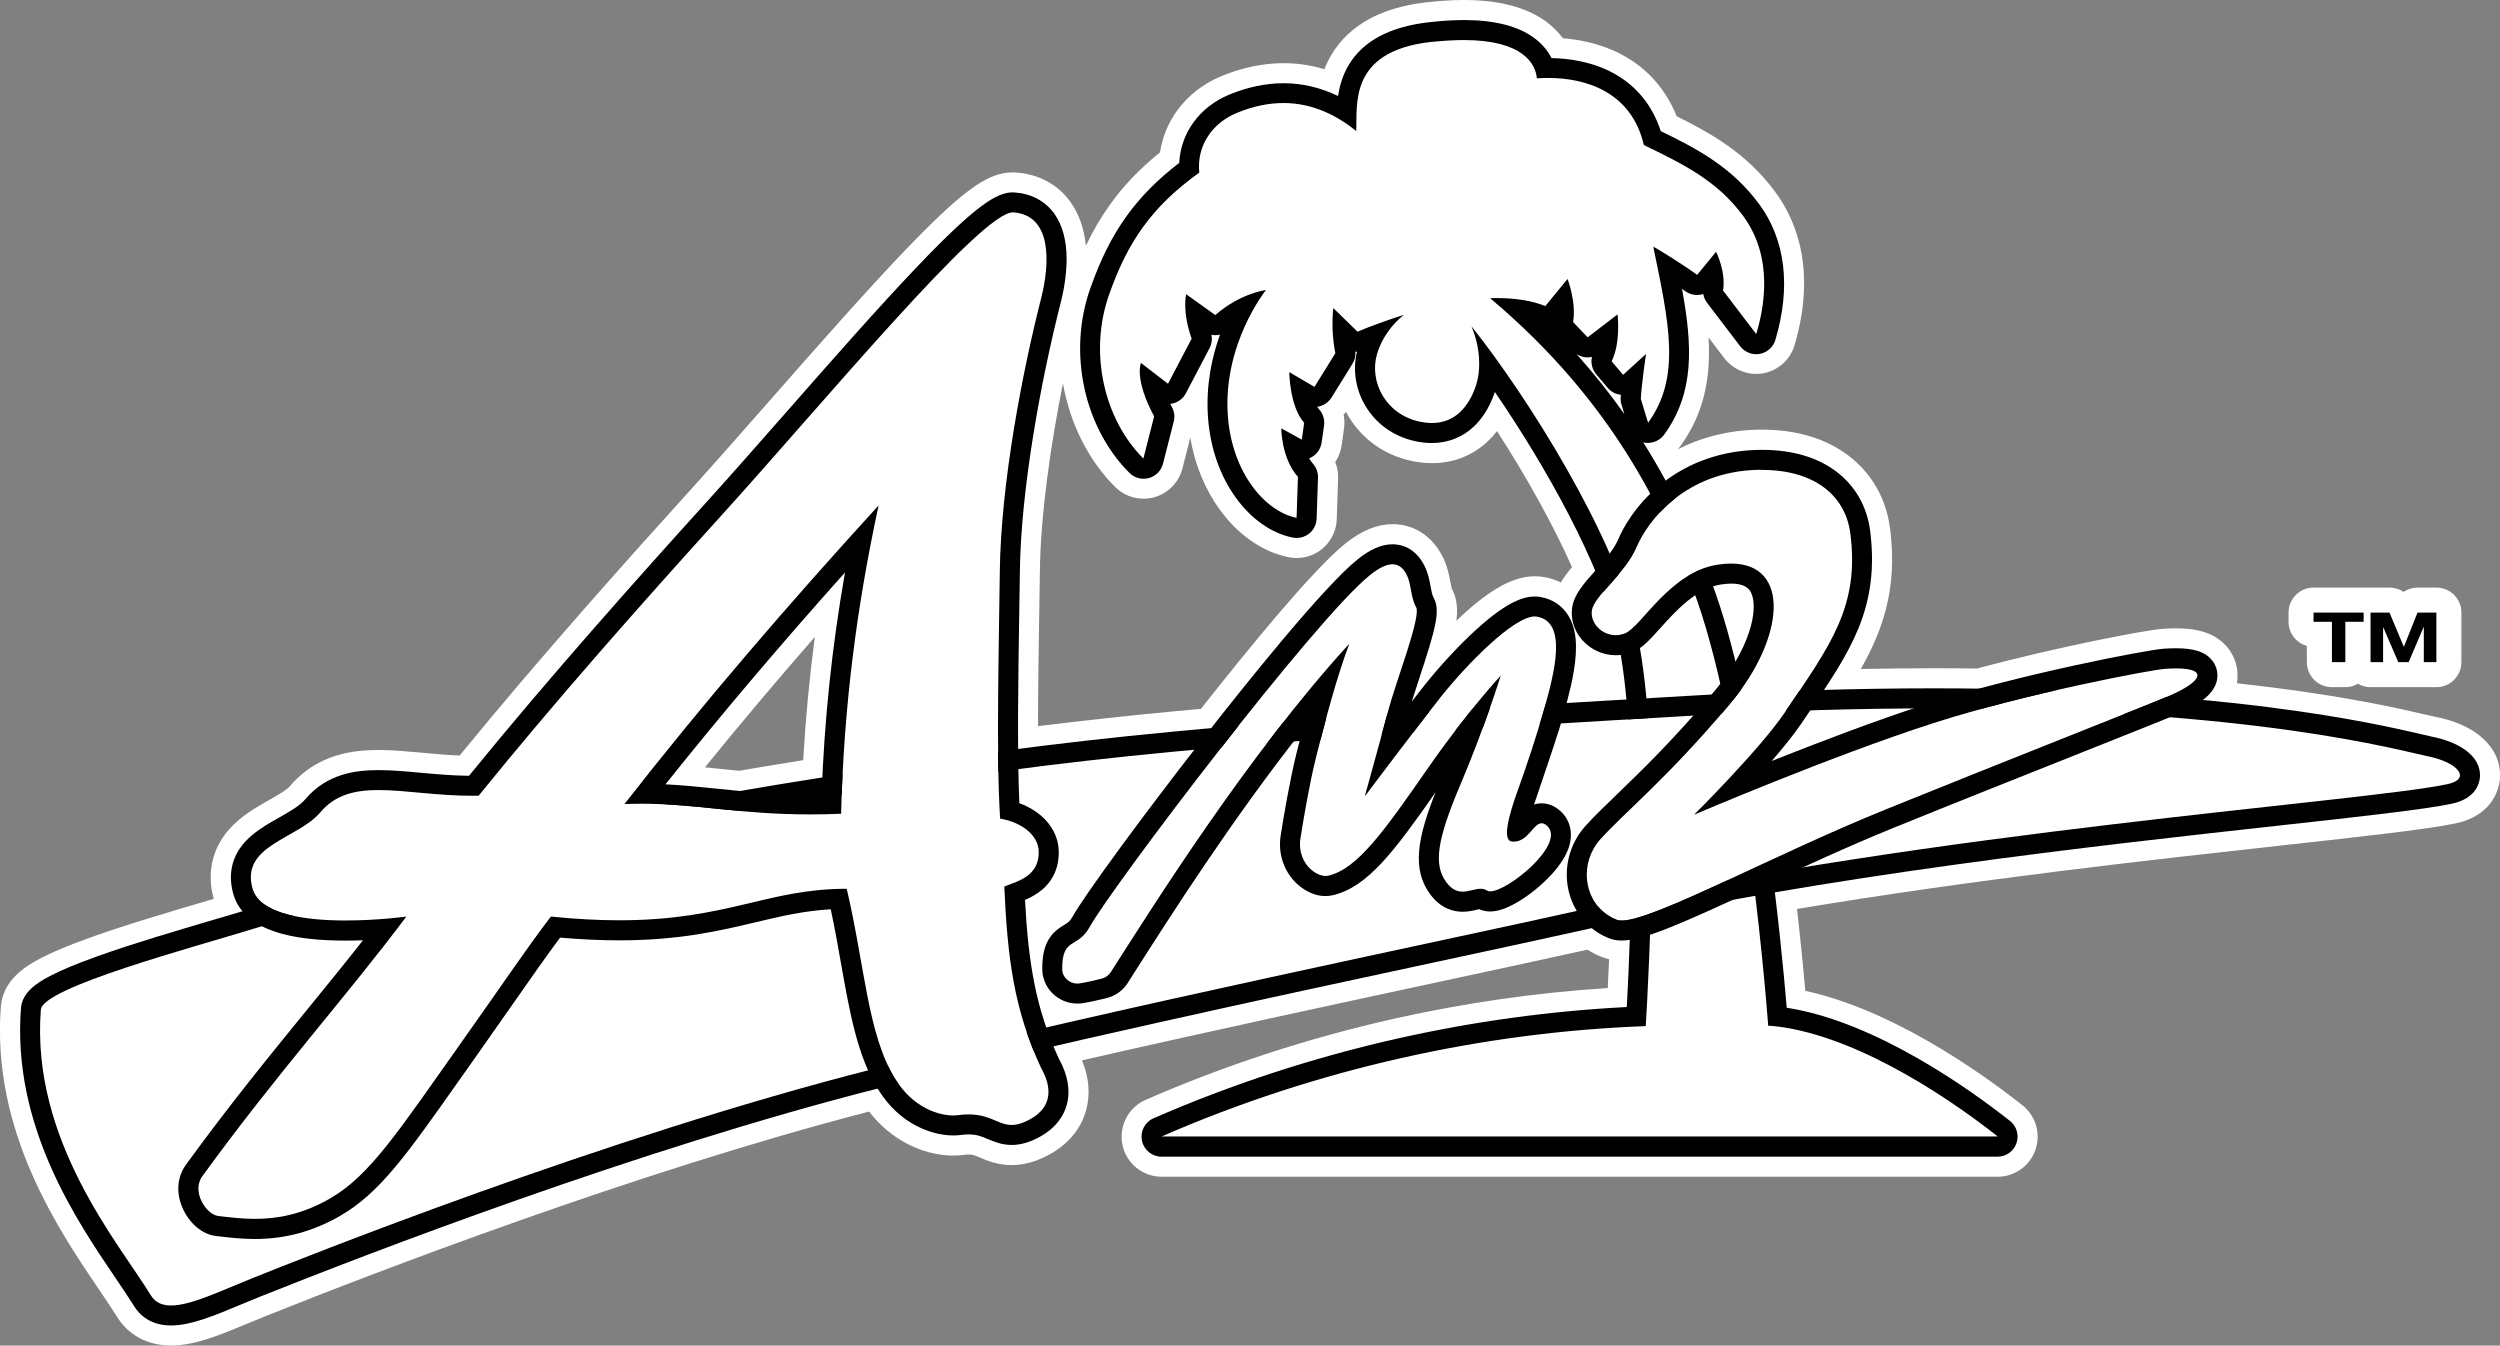 <?xml version="1.0" encoding="utf-8"?>
<!-- Generator: Adobe Illustrator 25.0.0, SVG Export Plug-In . SVG Version: 6.00 Build 0)  -->
<svg version="1.1" id="Layer_1" xmlns="http://www.w3.org/2000/svg" xmlns:xlink="http://www.w3.org/1999/xlink" x="0px" y="0px"
	 viewBox="0 0 3839 2066.3" style="enable-background:new 0 0 3839 2066.3;" xml:space="preserve">
<rect x="0" y="0" width="3839" height="2066.3" fill="#808080" stroke="none"/>
<style type="text/css">
	.st0{fill:#FFFFFF;}
	.st1{fill:#F4134B;}
	.st2{fill:#AA9644;}
	.st3{fill:#199A40;}
	.st4{fill:#D4BF7C;}
	.st5{clip-path:url(#SVGID_53_);fill:url(#path2694_2_);}
	.st6{clip-path:url(#SVGID_54_);fill:url(#path2796_2_);}
	.st7{clip-path:url(#SVGID_55_);fill:url(#path2824_2_);}
	.st8{clip-path:url(#SVGID_56_);fill:url(#path2852_2_);}
	.st9{clip-path:url(#SVGID_57_);fill:url(#path2694_3_);}
	.st10{clip-path:url(#SVGID_58_);fill:url(#path2796_3_);}
	.st11{clip-path:url(#SVGID_59_);fill:url(#path2824_3_);}
	.st12{clip-path:url(#SVGID_60_);fill:url(#path2852_3_);}
	.st13{clip-path:url(#SVGID_61_);fill:url(#path2694_5_);}
	.st14{clip-path:url(#SVGID_62_);fill:url(#path2796_5_);}
	.st15{clip-path:url(#SVGID_63_);fill:url(#path2824_5_);}
	.st16{clip-path:url(#SVGID_64_);fill:url(#path2852_5_);}
	.st17{clip-path:url(#SVGID_65_);fill:url(#path2694_6_);}
	.st18{clip-path:url(#SVGID_66_);fill:url(#path2796_6_);}
	.st19{clip-path:url(#SVGID_67_);fill:url(#path2824_6_);}
	.st20{clip-path:url(#SVGID_68_);fill:url(#path2852_6_);}
	.st21{clip-path:url(#SVGID_69_);fill:url(#path2694_7_);}
	.st22{clip-path:url(#SVGID_70_);fill:url(#path2796_7_);}
	.st23{clip-path:url(#SVGID_71_);fill:url(#path2824_7_);}
	.st24{clip-path:url(#SVGID_72_);fill:url(#path2852_7_);}
	.st25{clip-path:url(#SVGID_73_);fill:url(#path2694_8_);}
	.st26{clip-path:url(#SVGID_74_);fill:url(#path2796_8_);}
	.st27{clip-path:url(#SVGID_75_);fill:url(#path2824_8_);}
	.st28{clip-path:url(#SVGID_76_);fill:url(#path2852_8_);}
	.st29{clip-path:url(#SVGID_77_);fill:url(#path2694_9_);}
	.st30{clip-path:url(#SVGID_86_);fill:url(#path2796_9_);}
	.st31{clip-path:url(#SVGID_87_);fill:url(#path2824_9_);}
	.st32{clip-path:url(#SVGID_88_);fill:url(#path2852_9_);}
	.st33{clip-path:url(#SVGID_89_);fill:url(#path2694_10_);}
	.st34{clip-path:url(#SVGID_90_);fill:url(#path2796_10_);}
	.st35{clip-path:url(#SVGID_91_);fill:url(#path2824_10_);}
	.st36{clip-path:url(#SVGID_92_);fill:url(#path2852_10_);}
	.st37{clip-path:url(#SVGID_93_);fill:url(#path2694_11_);}
	.st38{clip-path:url(#SVGID_94_);fill:url(#path2796_11_);}
	.st39{clip-path:url(#SVGID_95_);fill:url(#path2824_11_);}
	.st40{clip-path:url(#SVGID_96_);fill:url(#path2852_11_);}
	.st41{clip-path:url(#SVGID_97_);fill:url(#path2694_12_);}
	.st42{clip-path:url(#SVGID_98_);fill:url(#path2796_12_);}
	.st43{clip-path:url(#SVGID_99_);fill:url(#path2824_12_);}
	.st44{clip-path:url(#SVGID_100_);fill:url(#path2852_12_);}
</style>
<g>
	<g>
		<g>
			<polygon class="st0" points="3580.8,1016.8 3601.4,1016.8 3601.4,954.8 3629.6,954.8 3629.6,940.8 3552.7,940.8 3552.7,954.8 
				3580.8,954.8 			"/>
			<g>
				<polygon class="st0" points="3659.6,963.5 3659.9,963.5 3682.9,1016.8 3698.8,1016.8 3721.8,962.9 3722.1,962.9 3722.1,1016.8 
					3741.4,1016.8 3741.4,940.8 3712.3,940.8 3691.6,993.1 3691.3,993.1 3669.4,940.8 3640.3,940.8 3640.3,1016.8 3659.6,1016.8 
									"/>
				<path class="st0" d="M3741.4,902.3h-29c-7.8,0-15.3,2.4-21.5,6.6c-6.2-4.2-13.7-6.6-21.5-6.6h-116.7
					c-21.2,0-38.4,17.2-38.4,38.4v14.1c0,17.7,11.9,32.5,28.1,37v25c0,21.2,17.2,38.4,38.4,38.4h20.6c7.1,0,13.7-2,19.4-5.3
					c5.7,3.4,12.3,5.3,19.4,5.3h101.1c21.2,0,38.4-17.2,38.4-38.4v-76.1C3779.8,919.5,3762.6,902.3,3741.4,902.3z"/>
			</g>
			<path d="M3580.8,954.8h-28.1v-14.1h76.9v14.1h-28.1v62h-20.6V954.8z"/>
			<path d="M3640.3,940.7h29l21.9,52.3h0.3l20.8-52.3h29v76.1H3722v-53.9h-0.3l-23,53.9h-15.9l-23-53.4h-0.3v53.4h-19.3V940.7z"/>
			<g>
				<path class="st0" d="M262.7,2050.9c-30.5,0-55.5-13.3-70.4-37.5c-7.2-11.7-16.6-25.6-27.5-41.6
					c-29.7-43.7-70.3-103.6-101.3-174.2c-17.2-39.2-30-78.5-37.9-116.7c-9.3-44.9-12.3-89.9-8.9-133.8c2.7-35.6,37.8-53.9,52.7-61.8
					c17.9-9.4,42-19.5,73.8-30.9c55.5-19.9,124.1-40.1,179.3-56.3c9-2.6,17.6-5.2,25.9-7.6c-2-4.3-3.7-8.8-5-13.4
					c-9.8-34.4-2.6-67.6,20.3-93.4c16.3-18.4,37.2-30.3,57.4-41.7c13.6-7.7,29-16.5,35.4-24.1c17-20.2,38.2-34.4,63.2-42.4
					c23.3-7.5,46.4-8.3,61.7-8.3c20.9,0,42.6,2,65.5,4.1c21.3,2,43.2,4,66.1,4.6c125.5-154,265.9-310.6,361-415.6
					c37.1-41,78.4-87.9,122.1-137.7l11.7,10l-11.6-10.2c69.6-79.2,141.5-161,201.3-223.7c44.4-46.5,76.2-76.5,100.3-94.4
					c22.9-17,40-24.3,57.4-24.3c1.4,0,2.8,0,4.1,0.1c30.4,2.2,55.3,15.6,72,38.7c14.5,20.1,21.9,46.6,21.9,78.7
					c0.1,27.6-5.3,54.5-9.8,72.2c-29,113.8-60.5,280.9-62,408.6c-0.2,19.8-0.6,43.5-1,66.3l0,0.2c-0.9,56.3-2,125.1-1.8,187.6
					c72.7-9.2,143.5-17,221.1-24.4c17.1-1.6,34.6-3.2,52.1-4.8c76.3-97,175.4-218.2,223.5-256.6c22.2-17.7,42.8-26.4,63-26.4
					c12.7,0,44.3,4.1,63.1,41.8c6.5,13,8.7,25.4,10.6,35.4c0.8,4.5,1.9,10.6,2.9,12.4c11.5,20.8,8.3,44.1-7.4,94.9
					c16.3-18.1,33.4-35.4,49-49.6c53.4-48.6,81.6-54.8,100.3-54.8c3.8,0,7.6,0.3,11.2,1c13.2,2.3,24.9,7.4,34.8,14.9
					c5.9-15.4,16.8-28.9,28.9-42.5c-31.2-72.2-78.8-157.9-133.1-239.7c-6.9,12.6-15.2,23.5-24.8,32.6c-20.4,19.2-46.4,29.4-75,29.4
					c-9.1,0-18.6-1-28.1-3.1c-37.2-7.9-68.1-29.7-87-61.4c-6.1-10.2-10.7-21.1-13.7-32.4l-12.2,19.6c-3.2,5.2-7.4,9.7-12.3,13.1
					c3.1,7.5,4.1,15.7,3,23.9l-3.7,26c-1.4,9.9-5.9,18.9-12.8,25.8c5,7.8,7.6,17,7.3,26.5l-2.1,62.9c-0.5,13.6-6.8,26.2-17.5,34.6
					c-8.1,6.4-18.3,10-28.6,10c-3,0-6.1-0.3-9.1-0.9c-36.3-7.2-70.7-31.2-96.8-67.4c-26.5-36.6-42.3-82.5-45.7-132.5
					c-0.9-12.8-0.9-25.7-0.2-38.5l-4.6,8.8c-4,7.7-10,13.9-17.3,18.3c1.7,7.1,1.6,14.6-0.2,21.9l-16.5,64.7
					c-4.1,16-16.5,28.7-32.4,33.1c-4,1.1-8.1,1.7-12.3,1.7c-12.3,0-23.8-4.8-32.5-13.4c-35.7-35.5-61.7-84.3-73.3-137.5
					c-11.9-54.5-8.6-110.4,9.5-161.8c16.3-46.3,34.6-82.9,57.8-115.1c21.1-29.3,46.8-55.7,78.5-80.6c2.4-23,10.9-44.9,24.5-63.7
					c15.1-20.7,36.3-37.1,61.3-47.4c30-12.4,60-18.6,89.2-18.6c24.6,0,49,4.5,72.6,13.4c3.4-12.3,8.1-23.5,14.3-33.9
					c24.3-40.7,68.9-65.2,132.5-72.8c20.6-2.4,40-3.7,57.6-3.7c50.1,0,89.4,10.1,116.7,30.1c11.1,8.1,20.1,17.6,27,28.5
					c26.8,1.4,62.6,7.4,95.7,26.1c35.3,19.9,61.2,51,75.3,90.1c57.7,28.2,108.8,57.1,150.6,113.4c43.9,59.1,53.5,136.1,27.8,222.7
					c-5,16.7-18.7,29.1-35.9,32.3c-2.7,0.5-5.5,0.8-8.3,0.8c-14.3,0-28-6.8-36.7-18.2l-51-66.9c-1.4-1.8-2.7-3.8-3.8-5.8
					c-0.9,0-1.8,0-2.7-0.1c4.8,30.8,8,64.3,5.5,96.7c-3.4,42.5-16.5,79-40.2,111.6c-4.9,6.7-11.5,11.9-18.9,15.2
					c4.8,8,9.5,16,14.1,24.2c40.3-25.7,87.8-39.6,138.5-40.3c1.4,0,2.8,0,4.1,0c50.1,0,91.9,12.5,124,37
					c32.2,24.6,52.1,59.5,57.4,100.9c7.4,57.7,1.4,107.9-19.1,157.9c-10.4,25.5-23.9,49.5-38.1,72.2c47.2-1.1,93.5-1.7,138.1-1.7
					c23.3,0,46.8,0.2,69.9,0.4c123.9-33.5,260.8-59.4,283.3-61c7.3-0.5,14.1-0.8,20.4-0.8c15,0,27.2,1.5,37.2,4.5
					c30.9,9.4,38.7,32.4,40.7,41.8c1.7,8.2,2.3,21.5-5.4,35.9c24.5,2.5,48.6,5.3,72,8.2c124,15.7,199.4,33.3,235.6,41.7
					c6.8,1.6,12.2,2.8,15.3,3.5c54.1,10.8,86.5,38.6,86.7,74.2c0.1,22.9-14.6,50.5-56.1,59.1c-44.1,9.2-137.8,19.5-267.6,33.9
					c-203.5,22.4-481,53-757.4,99.8c7.2,61.2,12.2,114.1,15.5,151.3c138,25.9,281.6,130.2,338.1,174.8c15.4,12.2,21.4,32.8,15,51.3
					c-6.4,18.5-24,31-43.6,31H1783.7c-21.7,0-40.7-15.4-45.2-36.7c-4.4-21.3,6.8-43,26.7-51.7c120.3-52.5,247.1-94,376.8-123.3
					c112.5-25.4,227.3-41.5,341.4-48.1c1-18.9,2.2-43.6,3.2-72c-7-0.3-13.4-1.5-19.5-3.8c-7.9-2.9-15.7-6.8-23.1-11.6
					c-1.2-0.8-2.4-1.6-3.6-2.5c-53.8,12.1-133.5,29.2-225.7,49.1l-0.3,0.1c-168.7,36.3-377.4,81.1-575.3,126.6
					c0.2,0.5,0.4,0.9,0.6,1.4c15.7,28.3,20.2,56.8,13,82.3c-4.8,16.9-17.2,40.8-49,58.1c-17.6,9.6-34,14.2-50.2,14.2
					c-18.3,0-32.3-5.9-42.6-10.2c-8.8-3.7-14.1-6-23.6-6c-3.1,0-6.6,0.3-10.3,0.8c-4.2,0.6-8.6,0.9-13.3,0.9
					c-11.9,0-35.8-2.1-62.9-16c-23.7-12.2-43.9-30.2-60.1-53.7c-366.3,94.1-774.1,251.6-933.5,315.3l-2.1,0.8
					c-10,4-20,8.2-29.7,12.2C332.8,2035.5,296,2050.9,262.7,2050.9z M1052.4,1191c17,1.4,33.7,3.1,51,4.8c10,1,21.1,2.2,32.4,3.2
					c36-6.2,73.7-12.4,112.3-18.5c4.4-84.7,12.8-167.6,25.8-251.6C1193.9,1019.5,1121,1105.8,1052.4,1191z M2435.1,1007.8
					c-0.6,8.1-1.6,16.7-3.2,25.8c-1.5,9-3.5,18.5-6,29.2c17.6-1.1,35.9-2.1,54.8-3.3c-1.5-13.5-3.1-26.3-4.8-38.1
					C2461.2,1020.5,2447.2,1015.8,2435.1,1007.8z M2651.1,912c6.2,18.2,12.3,38.1,18.2,59.5c0.8-2.2,1.5-4.3,2.2-6.5
					c7.8-24.3,7-40.6,3.7-47.7c-0.6-1.3-0.9-1.9-2-2.7c-1.3-0.9-5.3-3-14.9-3C2656.1,911.7,2653.7,911.8,2651.1,912z"/>
				<path class="st0" d="M2248,30.8c46.8,0,83,9.1,107.6,27.1c11.8,8.6,20.9,19.2,26.9,31.1c26.7,0.5,63.7,5.4,97.3,24.4
					c33.9,19.2,58,49.3,70.4,87.7c56.2,27.3,109,55.3,150.7,111.5c40.9,55.1,49.7,127.4,25.4,209.1c-3.3,11.1-12.5,19.4-23.9,21.5
					c-1.9,0.3-3.7,0.5-5.6,0.5c-9.5,0-18.6-4.4-24.5-12.1l-51-66.9c-3-4-5-8.6-5.8-13.4c-3.1,1-6.3,1.5-9.5,1.5
					c-6.4,0-12.8-2-18.3-6c-1.5-1.1-3.1-2.3-4.8-3.5c15.9,86.8,19.8,159.1-27.4,223.9c-5.8,8-15.1,12.7-24.9,12.7
					c-1.7,0-3.4-0.1-5.1-0.4c-0.8-0.1-1.5-0.3-2.2-0.5c12.6,19.9,24,39.6,34.5,58.9c40.5-30.2,90.1-46.5,144-47.3c1.3,0,2.6,0,3.9,0
					h0c46.7,0,85.3,11.4,114.7,33.9c28.9,22,46.7,53.4,51.5,90.6c7.1,55,1.3,102.7-18.1,150.1c-12.9,31.5-30.7,61-52.6,94.1
					c57-1.6,112.7-2.4,166.8-2.4c24.2,0,48.2,0.2,71.8,0.5c126.3-34.2,262.2-59.7,282.4-61.1c6.9-0.5,13.4-0.7,19.3-0.7
					c13.5,0,24.2,1.3,32.8,3.9c23,7,28.7,23.4,30.1,30.2c2.3,11.4,0.5,28.5-21.5,45.2c34.7,3.3,68.4,7,101.2,11.1
					c123.2,15.6,198.1,33.1,234.1,41.5c6.9,1.6,12.4,2.9,15.7,3.6c46.4,9.3,74.2,31.4,74.3,59.2c0,8.2-3,35.5-43.8,44
					c-43.3,9.1-136.8,19.4-266.2,33.6c-206.3,22.8-491.1,54.2-772.8,102.4c8.9,74.2,14.8,137.5,18.2,177.2
					c137.4,21.3,284.1,127.4,342.8,173.8c10.3,8.1,14.3,21.9,10,34.2c-4.3,12.4-16,20.7-29.1,20.7H1783.7
					c-14.6,0-27.1-10.2-30.1-24.5c-3-14.3,4.5-28.6,17.8-34.5c119.5-52.2,245.3-93.3,374.1-122.3c116.3-26.2,234.8-42.5,352.6-48.5
					c1.4-25.2,3.1-61,4.6-103c-4.5,0.7-8.6,1-12.4,1c-6.6,0-12.4-0.9-17.8-2.9c-6.8-2.5-13.5-5.9-19.9-10c-2.9-1.9-5.8-4-8.5-6.2
					c-1.7,0.4-3.5,0.8-5.2,1.2c-53.8,12.1-134.4,29.4-227.7,49.5c-173.3,37.3-390.4,83.9-593.6,130.8c2.6,6.4,5.4,12.7,8.4,19.2
					c13.9,24.9,18,49.5,11.9,71.1c-4,14.1-14.4,34-41.6,48.8c-15.2,8.3-29.2,12.3-42.8,12.3c-15.2,0-27.1-5-36.6-9
					c-9.5-4-17-7.2-29.6-7.2c-3.8,0-8,0.3-12.4,0.9c-3.5,0.5-7.2,0.7-11.2,0.7c-10.5,0-31.7-1.9-55.8-14.3
					c-23.7-12.2-43.7-31.1-59.3-56c-0.3-0.5-0.7-1.1-1-1.6c-369.8,94-784.6,254.1-946.1,318.7l-2.1,0.8c-10.1,4-20.2,8.2-29.9,12.3
					c-41.1,17.2-76.6,32-106.8,32c-32,0-48.8-16.4-57.2-30.2c-7.3-12-16.9-26-27.9-42.2c-29.4-43.2-69.5-102.5-100-171.8
					c-16.8-38.3-29.2-76.5-36.9-113.6c-9-43.4-11.9-87-8.6-129.5c1.8-23.9,23.5-38.3,44.5-49.3c17.2-9,40.7-18.8,71.9-30
					c55.1-19.8,123.5-39.9,178.4-56.1c16.3-4.8,31.9-9.4,45.4-13.5c-6.6-7.8-11.3-16.7-14.1-26.5c-8.4-29.6-2.6-56.9,17-79
					c14.6-16.5,34.4-27.7,53.4-38.5c15.5-8.8,31.5-17.8,39.6-27.5c33.8-40.1,78.2-45.3,113.2-45.3c20.2,0,41.5,2,64,4
					c23.9,2.2,48.6,4.5,74.7,4.7c126.2-155.3,268.4-314,365.2-420.8c37.2-41.1,78.6-88.1,122.3-137.9
					c69.5-79.1,141.4-160.8,201-223.3c90.9-95.2,122.5-113.9,146.6-113.9c1,0,2,0,3,0.1c25.7,1.8,46.6,13,60.6,32.4
					c12.6,17.4,19,40.9,19,69.7c0.1,26-5.1,51.5-9.4,68.4c-29.2,114.7-61,283.2-62.4,412.2c-0.2,19.5-0.6,42.2-1,66.3
					c-1,62-2.2,138.4-1.7,205.5c75.9-9.8,152.2-18.4,237.9-26.5c19.1-1.8,38.6-3.6,58.6-5.4c68.4-87.2,175.8-219.9,225.1-259.3
					c19.3-15.5,36.8-23,53.3-23c12.2,0,34.9,4.3,49.4,33.3c5.5,11,7.5,21.8,9.2,31.3c1.3,7.1,2.4,13.1,4.6,17.1
					c11,19.8,3.4,47.1-22.8,126.6c-3.8,11.6-7.5,22.9-10.8,33c7.2-9.2,13.8-17.7,19.3-24.7c23.9-30.1,53.7-62.2,79.7-85.8
					c50-45.5,75.3-50.8,89.9-50.8c0,0,0,0,0,0c2.9,0,5.8,0.2,8.5,0.7c18.5,3.2,33.4,13.1,42.9,28.4c12.3,19.8,15,47.3,8.4,86.3
					c-2.7,15.7-6.6,32.2-11,48.4c29.4-1.8,59.9-3.6,91.8-5.5c-2.3-24.4-5.1-47.3-8.6-68.2c-2.5,0.3-5,0.4-7.5,0.4
					c-20,0-39-8.7-52.1-23.8c-12.1-13.9-17.6-31.9-15.1-49.3c2.9-20,17.7-36.6,34.8-55.9c0.2-0.2,0.4-0.5,0.7-0.7
					c-38.6-92-98.9-194-154-274.5c-0.6,1.7-1.2,3.5-1.8,5.2c-7.4,19.7-17.7,35.9-30.6,48c-17.5,16.5-39.8,25.2-64.4,25.2
					c-8,0-16.4-0.9-24.9-2.7c-33-7-60.3-26.2-77-54.2c-15.1-25.3-19.8-55.4-13.1-83.2c-0.8,0-1.6-0.1-2.4-0.2
					c0.5,6.5-1,13.1-4.5,18.7l-32.1,51.7c-5,8.1-13.2,13-22,14.2c0.9,1.4,1.8,2.7,2.8,3.8c6.2,6.8,9,16,7.7,25.1l-3.7,26
					c-1.4,10-7.7,18.7-16.7,23.2c-0.8,0.4-1.6,0.8-2.5,1.1c1.7,2.9,3.6,5.7,5.8,8.2c5.2,5.9,8,13.6,7.8,21.5l-2.1,62.9
					c-0.3,9-4.6,17.5-11.6,23.1c-5.5,4.3-12.2,6.6-19.1,6.6c-2,0-4-0.2-6-0.6c-32.5-6.5-63.5-28.3-87.4-61.3
					c-24.8-34.3-39.6-77.4-42.8-124.6c-3.3-48,6-91.1,18.5-125.7c-2.3,0.5-4.6,0.8-7,0.8c-2,0-4.1-0.2-6.1-0.6
					c1.4,6.9,0.4,14.1-2.9,20.4l-36.3,69.3c-4.2,8.1-11.8,13.8-20.6,15.8c-1.1,0.2-2.3,0.4-3.4,0.6c0.8,1.6,1.7,3.3,2.6,5
					c3.6,6.8,4.6,14.7,2.7,22.1l-16.5,64.7c-2.7,10.7-11,19.1-21.6,22.1c-2.7,0.7-5.5,1.1-8.2,1.1c-8,0-15.9-3.1-21.7-9
					c-33.6-33.4-58.2-79.6-69.1-129.8c-11.3-51.7-8.2-104.8,8.9-153.4c15.8-44.9,33.5-80.2,55.8-111.2
					c21.3-29.6,47.8-56.4,80.8-81.6c2.4-46,31.1-86,76.9-104.9c28.2-11.6,56.2-17.5,83.3-17.5c28.7,0,56.7,6.6,83.7,19.6
					c2.3-15.4,7-31.9,16.4-47.6c21.7-36.4,62.4-58.4,121.1-65.4C2212.1,32,2230.9,30.8,2248,30.8 M2494.4,636l-4.4-14.5
					c-1.1-3.5-1.5-7.2-1.3-10.9c0.1-1.4,0.2-2.8,0.3-4.3c-7.9-0.8-15.1-4.7-20.3-10.7l-17.6-20.8c-6.3-7.5-8.6-17.4-6.5-26.7
					c-2.2,0.5-4.5,0.8-6.8,0.8c-5.9,0-11.8-1.7-16.8-5C2448.6,574.7,2472.9,605.5,2494.4,636 M2198.8,649.7c0.3,0,0.6,0,1,0
					C2199.2,649.7,2198.7,649.7,2198.8,649.7 M1136.4,1214.6c40.3-7,82.4-13.9,126.4-20.8c4.9-106,16.3-208.7,34.8-314.8
					c-101.1,113.2-192.2,220.6-275.7,325.4c27.4,1.4,53.2,4,79.9,6.7C1113.2,1212.3,1124.6,1213.5,1136.4,1214.6 M2665,1016
					c9.2-15.6,16.4-31.3,21.2-46.2c7.9-24.6,9-46.1,3-59c-1.9-4-6.8-14.5-30.8-14.5c-4.8,0-10,0.4-15.5,1.3
					c-4.1,0.6-8.2,1.6-12.1,2.9C2642.7,933.2,2654.2,971.8,2665,1016 M2481.2,975.5C2481.1,975.5,2481.1,975.5,2481.2,975.5
					c0,0,0.1,0,0.2,0c0.1,0,0.3,0,0.4,0C2481.6,975.5,2481.4,975.5,2481.2,975.5 M2248,0C2248,0,2248,0,2248,0
					c-18.2,0-38.2,1.3-59.5,3.8c-33.1,3.9-61.8,12.4-85.4,25.1C2078,42.5,2058.3,61,2044.6,84c-4.2,7.1-7.8,14.5-10.9,22.3
					c-20.5-6.2-41.6-9.3-62.8-9.3c-31.2,0-63.2,6.7-95.1,19.8c-27.6,11.4-51.1,29.6-67.9,52.6c-14,19.2-23,41.3-26.6,64.6
					c-30.6,24.7-55.7,50.8-76.5,79.8c-13.9,19.4-26.2,40.2-37.3,63.6c-2.7-26.5-10.7-49.1-23.8-67.4c-9.7-13.5-21.9-24.2-36.3-31.9
					c-14.1-7.5-29.9-12-47-13.2c-1.7-0.1-3.5-0.2-5.2-0.2c-20.9,0-40.8,8.2-66.6,27.3c-24.8,18.4-57.3,49-102.3,96.1
					c-60,62.9-132.1,144.9-201.8,224.2c-43.7,49.7-84.9,96.6-122,137.6c-94,103.7-232.2,258-356.7,410.3
					c-19.7-0.8-38.9-2.5-57.6-4.3c-23.3-2.1-45.2-4.2-66.9-4.2c-38.4,0-94.3,5.8-136.7,56.2c-4.6,5.5-20,14.2-31.3,20.6
					c-20.3,11.5-43.2,24.5-61.3,44.9c-26.3,29.7-34.7,67.6-23.8,106.9c-3.1,0.9-6.3,1.9-9.5,2.8l-0.6,0.2
					c-55.3,16.3-124.2,36.5-180.1,56.6c-32.5,11.7-57.3,22-75.8,31.7c-10.9,5.7-24.8,13.7-36.5,24.9c-14.8,14.2-23,30.8-24.4,49.3
					c-3.5,45.4-0.4,91.9,9.2,138.1c8.1,39.2,21.2,79.5,38.9,119.7c31.6,71.9,72.7,132.5,102.7,176.7c10.8,15.9,20.1,29.6,27.1,41
					c17.7,28.9,47.4,44.9,83.5,44.9c36.4,0,74.5-15.9,118.7-34.3l0.1,0c9.6-4,19.5-8.1,29.4-12.1l2.1-0.8
					c157.7-63.1,558.8-218,921.6-312.1c16.5,21.4,36.4,38.1,59.3,49.9c29.9,15.4,56.6,17.7,69.9,17.7c5.3,0,10.5-0.3,15.4-1
					c3-0.4,5.7-0.6,8.2-0.6c6.1,0,8.9,1.1,17.7,4.8c10.8,4.6,27.2,11.4,48.6,11.4c18.9,0,37.7-5.3,57.5-16.1
					c36.5-19.9,50.9-47.7,56.5-67.5c6.9-24.4,4.7-50.7-6.2-77.2c192.2-44,393.1-87.1,556.4-122.3l0.1,0
					c88.7-19.1,165.9-35.7,219.6-47.7c7.9,5,16.1,9.1,24.5,12.1c2.9,1,5.8,1.9,8.8,2.6c-0.7,16.3-1.4,31.2-2,44.2
					c-110.4,7.1-221.3,23.1-330.1,47.6c-130.7,29.5-258.4,71.2-379.6,124.2c-12.9,5.6-23.6,15.6-30,28.2c-6.5,12.5-8.4,27-5.6,40.8
					c2.9,13.8,10.5,26.3,21.4,35.2c10.9,8.9,24.7,13.8,38.8,13.8h1283.7c26.2,0,49.5-16.6,58.1-41.3c8.6-24.7,0.6-52.2-20-68.5
					c-32.5-25.7-84.2-63.7-145.7-98.9c-67.5-38.6-130.5-64.3-187.6-76.7c-3-33.2-7.2-76.5-12.8-125.8
					c271.2-45.3,542.4-75.2,742.2-97.3c130.2-14.4,224.3-24.7,269.1-34.1c32-6.7,48.5-22.9,56.6-35.4c10.2-15.5,11.7-31,11.7-38.9
					c-0.1-12-3-23.6-8.9-34.3c-5.3-9.7-12.9-18.5-22.5-26.2c-16.9-13.5-39.7-23.2-67.7-28.8c-2.8-0.6-8.3-1.8-14.6-3.3l-0.2,0
					c-36.5-8.5-112.4-26.2-237.2-42c-17.3-2.2-35.1-4.3-53.1-6.3c1.5-8.5,1.4-17.2-0.3-25.7c-1.4-6.9-4.8-17.2-12.7-27.5
					c-9.3-12.1-22.6-21-38.6-25.9c-11.5-3.5-25.2-5.2-41.7-5.2c-6.6,0-13.8,0.3-21.4,0.8c-23.5,1.6-157.9,26.9-284.2,60.9
					c-22.5-0.3-45.4-0.4-68-0.4c-35.9,0-72.9,0.4-110.6,1.1c9.2-16.1,17.7-32.9,24.8-50.4c21.5-52.5,27.9-105.2,20.1-165.7
					c-2.9-22.5-9.8-43.5-20.5-62.3c-10.8-18.9-25.2-35.4-42.8-48.9c-34.9-26.6-79.8-40.2-133.4-40.2c-1.4,0-2.9,0-4.3,0
					c-44.9,0.6-87.4,11-125,30.3c1.4-1.6,2.8-3.2,4-5c25.4-34.9,39.5-74,43.1-119.4c1.2-15.7,1.2-31.7,0.3-47.4l24.1,31.7
					c11.6,15.2,29.9,24.2,48.9,24.2c3.7,0,7.5-0.3,11.1-1c11.2-2,21.5-7.2,30-14.7c8.5-7.6,14.6-17.4,17.9-28.3
					c13.3-44.7,17.6-87.5,12.8-127c-4.9-40.7-19.4-77.4-43-109.2c-21.1-28.4-46.3-52.5-77.3-73.7c-24.1-16.5-49.3-29.8-73.5-41.7
					c-15.8-39.8-43.2-71.6-79.9-92.3c-32.5-18.4-67.3-25.3-94.8-27.5c-7.2-9.8-16-18.5-26.4-26.1C2343.7,11.1,2301.4,0,2248,0
					L2248,0L2248,0z M1594,1115.1c0-57.6,1-119,1.8-170.1c0.4-22.9,0.7-46.6,1-66.5c1-87.9,16.5-195,35.5-290
					c0.8,4.8,1.7,9.5,2.8,14.3c12.2,56,39.7,107.6,77.5,145.1c11.6,11.5,27,17.9,43.4,17.9c5.5,0,11-0.7,16.4-2.2
					c21.2-5.9,37.8-22.8,43.3-44.1l12.1-47.4c7,41.1,22.3,78.8,45,110.1c28.5,39.4,66.2,65.5,106.3,73.5c3.9,0.8,8,1.2,12.1,1.2
					c13.8,0,27.4-4.7,38.2-13.3c14.2-11.2,22.7-28.1,23.3-46.1l2.1-62.9c0.3-8.7-1.2-17.2-4.4-25.1c5.1-7.6,8.4-16.3,9.8-25.6
					l3.7-26c1-7.1,0.8-14.2-0.6-21.1c1.3-1.4,2.5-2.8,3.7-4.2c1.2,2.3,2.4,4.5,3.8,6.7c21.1,35.4,55.6,59.8,97,68.5
					c10.6,2.3,21.2,3.4,31.3,3.4c32.6,0,62.2-11.6,85.5-33.5c5.1-4.8,9.8-10,14.2-15.7c46.3,71.7,86.9,145.2,115.2,208.9
					c-6.3,7.5-12.3,15.2-17.2,23.5c-8-3.9-16.6-6.7-25.8-8.3c-4.5-0.8-9.2-1.2-13.8-1.2c-31.9,0-66,18.1-110.7,58.8
					c-3.3,3-6.7,6.2-10.1,9.5c2.1-15.7,1.8-33-7.2-49.8c-0.5-1.7-1.2-5.7-1.8-8.7c-1.9-10.4-4.5-24.6-11.9-39.5
					c-16-31.9-44-50.3-76.9-50.3c-23.8,0-47.6,9.7-72.6,29.7c-48.3,38.6-145.6,157.1-221.8,253.9c-15.4,1.4-30.7,2.8-45.6,4.2
					C1726.7,1099.6,1660.9,1106.8,1594,1115.1L1594,1115.1z M1082.5,1178.3c53.2-65.5,109-131.8,168.8-200.3
					c-8.4,63-14.3,125.6-17.9,189.3c-33.6,5.4-66.5,10.8-98.2,16.3c-9.7-0.9-19.1-1.9-30.2-3
					C1097.4,1179.8,1089.9,1179,1082.5,1178.3L1082.5,1178.3z M2445.3,1046.3c0.7-3.5,1.3-6.8,1.8-10.1c0.3-1.7,0.5-3.3,0.8-5
					c4.7,1.7,9.4,3,14.3,3.9c0.4,3.3,0.9,6.6,1.3,10C2457.4,1045.6,2451.3,1046,2445.3,1046.3L2445.3,1046.3z"/>
			</g>
		</g>
		<g>
			<path id="path2658_2_" class="st0" d="M2223.6,459.5c73.9,76.1,251.5,339,289.9,511.8c42.5,191.2,12.8,618.5,12.8,618.5l97.7,30
				l92.1-30c0,0-32-462.8-117.3-686.7c-43.3-113.6-119.4-283.7-309.1-443.5C2236.3,404.6,2227.9,428.5,2223.6,459.5z"/>
			<path id="path2660_2_" class="st0" d="M2360,120.3c57.6-4.3,142.9,10.7,164.2,102.4c61.8,29.9,112.5,55,152,108.2
				c49,66.1,31.5,145.6,20.6,182.1l-51-66.9c4.8-28.8-10.7-59.5-10.7-59.5s-19.7,24.3-29.1,35.5c-22.1-16.3-66.7-43.9-67.3-43.2
				c24,116.8,43.2,199.9-8,270.3l-11.2-36.8c1.6-25.6,8-68.8,8-68.8l-35.2,32l-17.6-20.8c14.4-28.8,9.1-72,9.1-72l-45.9,35.2
				l-22.4-23.5c5.3-30.9-8.5-66.1-8.5-66.1l-34.1,41.6c-34.1-13.9-86.4-17.1-152.5-4.3c-34.8,6.7-106.6,30.9-135.4,43.7l-37.3-36.3
				c0,0-4.3,33.1,3.2,69.3l-32.1,51.7l-38.7-22.7c0,0,0.5,53.2,22.9,77.7l-3.7,26l-31.5-17.4c0,0,0,45.9,25.6,74.6l-2.1,62.9
				c-48-9.6-99.5-69-105.6-157.8c-7.5-109.8,58.7-192,58.7-192s-38.4,4.3-77.8,38.4l-44.8-32c0,0-6.4,26.7,8.5,68.2l-36.3,69.3
				l-41.6-32c0,0-10.7,24.5,20.3,82.1l-16.5,64.7c-60.1-59.8-84.2-162-52.8-251.3c27.7-78.9,64-134.4,138.6-187.7
				c-4.3-42.7,21.3-76.8,57.6-91.7c80.6-33.2,140.8-6.4,183.4,27.7c2.1-38.4-12.8-121.6,113-136.5
				C2332.1,48.7,2357.8,94.7,2360,120.3z"/>
			<path id="path2662_2_" class="st0" d="M3067.4,1745.4H1783.7c242-105.7,500.8-161.6,751.4-169.9h184.3
				C2837.5,1585.9,2978.3,1674.9,3067.4,1745.4z"/>
			<path id="path2664_2_" class="st0" d="M2231.5,465.3c25.6,11.2,52.8,80,33.6,131.2c-11.3,30.1-35.3,61.7-84.8,51.2
				c-52.8-11.2-78-61.8-65.6-104C2130.7,489.3,2191.6,447.9,2231.5,465.3z"/>
			<path d="M2248,61.5c91.1,0,110.2,36.9,112,58.8c5.6-0.4,11.4-0.6,17.5-0.6c56.1,0,127.5,20.2,146.8,103
				c61.8,29.9,112.5,55,152,108.2c49.1,66.1,31.5,145.6,20.6,182.1l-51-66.9c4.8-28.8-10.7-59.5-10.7-59.5s-19.7,24.3-29.1,35.5
				c-21.8-16.1-65.7-43.2-67.3-43.2c0,0,0,0,0,0c24,116.8,43.2,199.9-8,270.3l-11.2-36.8c1.6-25.6,8-68.8,8-68.8l-35.2,32
				l-17.6-20.8c14.4-28.8,9.1-72,9.1-72l-45.9,35.2l-22.4-23.5c5.3-30.9-8.5-66.1-8.5-66.1l-34.1,41.6c-19.4-7.9-44.7-12.3-75-12.3
				c-3.1,0-6.3,0-9.6,0.1c0.6,0.6,1,1,1.6,1.6c189.7,159.9,265.8,329.9,309.1,443.5c76.5,200.8,110.1,593.4,116.2,672.4h4.4
				c118,10.4,258.8,99.4,348,169.9H1783.7c239.5-104.6,495.4-160.3,743.5-169.5c4.6-74.5,24.3-433.7-13.7-604.5
				c-33.1-148.8-169.5-364.5-253.9-470.1c11.6,27.2,17,64.4,5.4,95.3c-9.8,26.1-29.1,53.2-66.2,53.2c-5.7,0-11.9-0.7-18.6-2.1
				c-52.8-11.2-78-61.8-65.6-104c7-23.8,22.6-45.1,41.2-60.1c-27.8,9-55.7,19.1-71.1,26l-37.3-36.3c0,0-4.3,33.1,3.2,69.3
				l-32.1,51.7l-38.7-22.7c0,0,0.5,53.2,22.9,77.7l-3.7,26l-31.5-17.4c0,0,0,45.9,25.6,74.6l-2.1,62.9c-48-9.6-99.5-69-105.6-157.8
				c-7.5-109.8,58.6-192,58.6-192s-38.4,4.3-77.8,38.4l-44.8-32c0,0-6.4,26.7,8.5,68.2l-36.3,69.3l-41.6-32c0,0-10.7,24.5,20.3,82.1
				l-16.5,64.7c-60.1-59.8-84.2-162-52.8-251.3c27.7-78.9,64-134.4,138.6-187.7c-4.3-42.7,21.3-76.8,57.6-91.7
				c26-10.7,49.8-15.2,71.6-15.2c45.9,0,82.9,19.8,111.8,42.9c2.1-38.4-12.8-121.6,113-136.5C2215.4,62.6,2232.7,61.5,2248,61.5
				 M2248,30.8L2248,30.8c-17,0-35.8,1.2-55.8,3.6c-58.7,7-99.4,29-121.1,65.4c-9.4,15.7-14,32.2-16.4,47.6
				c-27-13-55.1-19.6-83.7-19.6c-27.1,0-55.2,5.9-83.3,17.5c-45.8,18.9-74.6,58.9-76.9,104.9c-33,25.2-59.5,52-80.8,81.6
				c-22.3,31-40,66.3-55.8,111.2c-17.1,48.7-20.2,101.7-8.9,153.4c10.9,50.3,35.5,96.4,69.1,129.8c5.8,5.8,13.7,9,21.7,9
				c2.7,0,5.5-0.4,8.2-1.1c10.6-2.9,18.9-11.4,21.6-22.1l16.5-64.7c1.9-7.5,0.9-15.4-2.7-22.1c-0.9-1.7-1.8-3.3-2.6-5
				c1.1-0.1,2.3-0.3,3.4-0.6c8.9-2,16.4-7.7,20.6-15.8l36.3-69.3c3.3-6.3,4.3-13.5,2.9-20.4c2,0.4,4.1,0.6,6.1,0.6
				c2.3,0,4.7-0.3,7-0.8c-12.5,34.6-21.7,77.7-18.5,125.7c3.2,47.2,18,90.3,42.8,124.6c23.9,33.1,55,54.8,87.4,61.3
				c2,0.4,4,0.6,6,0.6c6.9,0,13.6-2.3,19.1-6.6c7.1-5.6,11.3-14,11.6-23.1l2.1-62.9c0.3-7.9-2.5-15.6-7.8-21.5
				c-2.2-2.5-4.1-5.2-5.8-8.2c0.8-0.3,1.7-0.7,2.5-1.1c9.1-4.5,15.3-13.2,16.7-23.2l3.7-26c1.3-9.1-1.6-18.3-7.7-25.1
				c-1-1.1-1.9-2.3-2.8-3.8c8.8-1.2,17-6.1,22-14.2l32.1-51.7c3.5-5.6,5.1-12.2,4.5-18.7c0.8,0.1,1.6,0.1,2.4,0.2
				c-6.7,27.9-2,57.9,13.1,83.2c16.7,28,44,47.2,77,54.2c8.5,1.8,16.9,2.7,24.9,2.7c24.6,0,46.9-8.7,64.4-25.2
				c12.9-12.1,23.2-28.3,30.6-48c0.6-1.7,1.2-3.4,1.8-5.2C2372.4,714,2459,867.6,2483.5,978c33.6,151.2,20.6,459,14.6,568.4
				c-117.8,6-236.3,22.3-352.6,48.5c-128.8,29-254.6,70.2-374.1,122.3c-13.3,5.8-20.8,20.2-17.8,34.5c3,14.3,15.5,24.5,30.1,24.5
				h1283.7c13.1,0,24.8-8.3,29.1-20.7c4.3-12.4,0.3-26.1-10-34.2c-58.7-46.4-205.4-152.5-342.8-173.8c-4.6-55-14.2-155.2-29.9-266.8
				c-24-170.7-53-301.4-86.2-388.5c-24.2-63.4-55.9-136.3-104.3-213c0.7,0.2,1.5,0.3,2.2,0.5c1.7,0.3,3.4,0.4,5.1,0.4
				c9.7,0,19-4.6,24.9-12.7c47.1-64.8,43.3-137.1,27.4-223.9c1.7,1.2,3.3,2.4,4.8,3.5c5.5,4.1,11.9,6,18.3,6c3.2,0,6.5-0.5,9.5-1.5
				c0.8,4.8,2.8,9.4,5.8,13.4l51,66.9c5.9,7.7,15,12.1,24.5,12.1c1.8,0,3.7-0.2,5.6-0.5c11.4-2.1,20.6-10.4,23.9-21.5
				c24.2-81.7,15.5-154.1-25.4-209.1c-41.8-56.3-94.5-84.2-150.7-111.5c-12.3-38.4-36.5-68.6-70.4-87.7
				c-33.6-19-70.6-23.9-97.3-24.4c-6-11.9-15.1-22.5-26.9-31.1C2330.9,39.9,2294.7,30.8,2248,30.8L2248,30.8L2248,30.8z
				 M2379.5,500.1c1.8-0.4,3.6-1,5.4-1.7c0.4,3.6,1.5,7.1,3.2,10.4C2385.3,505.9,2382.4,503,2379.5,500.1L2379.5,500.1z
				 M2494.4,635.9c-21.5-30.4-45.8-61.2-73.4-92.1c5.1,3.3,10.9,5,16.8,5c2.3,0,4.5-0.2,6.8-0.8c-2.1,9.3,0.2,19.2,6.5,26.7
				l17.6,20.8c5.1,6.1,12.4,9.9,20.3,10.7c-0.1,1.5-0.2,2.9-0.3,4.3c-0.2,3.7,0.2,7.4,1.3,10.9L2494.4,635.9L2494.4,635.9z"/>
			<g>
				<path id="SVGID_26_" class="st0" d="M1270.9,1223.6c398.3-62.4,580.6-81.6,1329.2-124.8c748.1-43.2,1079.7,52.8,1127.7,62.4
					c48,9.6,67.2,35.2,30.2,42.9c-132.6,27.7-793.2,72.3-1325.9,192.2c-194.7,43.9-729.4,153.6-1089.3,244.7
					c-416.3,105.5-883,292.7-954.9,321.5c-72,28.8-134.4,62.4-156.3,26.6c-49-80-184.4-237.7-169-438.7
					c2.6-34.2,232.9-95.4,330-125.3C642.3,1348.4,872.7,1286,1270.9,1223.6"/>
				<path d="M2968,1087.8c491.5,0,720.6,65.6,759.9,73.5c48,9.6,67.2,35.2,30.2,42.9c-132.6,27.7-793.2,72.3-1325.9,192.2
					c-194.7,43.9-729.4,153.6-1089.3,244.7c-416.3,105.5-883,292.7-954.9,321.5c-49.7,19.9-94.9,42.1-125.3,42.1
					c-13.6,0-24.2-4.4-31-15.5c-49-80-184.4-237.7-169-438.7c2.6-34.2,232.9-95.4,330-125.3c249.5-76.8,479.9-139.2,878.2-201.5
					c398.3-62.4,580.6-81.6,1329.2-124.8C2736.4,1091,2858.6,1087.8,2968,1087.8 M2968,1057c-117,0-241.3,3.8-369.6,11.2
					c-400.8,23.1-616.9,38.1-797.1,55.3c-191.7,18.3-335.9,38.6-535.1,69.8c-382,59.8-612.8,119.6-882.4,202.5
					c-15.8,4.9-35.7,10.7-56.8,16.9c-54.9,16.2-123.3,36.3-178.4,56.1c-31.1,11.2-54.7,21-71.9,30c-21,11-42.7,25.5-44.5,49.3
					c-3.3,42.5-0.4,86.1,8.6,129.5c7.7,37.1,20.1,75.3,36.9,113.6c30.4,69.3,70.6,128.5,100,171.8c11,16.2,20.5,30.3,27.9,42.2
					c8.4,13.8,25.2,30.2,57.2,30.2c30.2,0,65.7-14.8,106.8-32c9.7-4.1,19.8-8.3,29.9-12.3l2.1-0.8c161.9-64.8,578.5-225.6,949-319.4
					c260.3-65.9,607.4-140.6,860.8-195c93.3-20.1,174-37.4,227.7-49.5c362.6-81.7,781.8-127.9,1059.2-158.5
					c129.4-14.3,222.8-24.6,266.2-33.6c40.8-8.5,43.9-35.8,43.8-44c-0.1-27.8-27.9-49.9-74.3-59.2c-3.3-0.7-8.8-1.9-15.7-3.6
					c-36-8.4-110.9-25.8-234.1-41.5C3332,1066.8,3158.3,1057,2968,1057L2968,1057z"/>
			</g>
			<path id="SVGID_25_" class="st0" d="M2841.3,819.2c14.4,112-30.4,171.2-100.8,275.1c-38.4,56.7-139.2,156.8-139.2,156.8
				s209.5-89.8,367.9-140.8c139.2-44.8,332.7-81.6,355.1-83.2c68.8-4.8,62.4,17.6,6.4,41.6c-33.9,14.5-265.5,105.6-435.1,174.4
				c-186.7,75.7-377.5,182.4-412.7,169.6c-4.6-1.7-9.1-4-13.5-6.9c-39.1-25.7-43.3-81.7-12.1-116.6c36.8-41.1,103-93.6,200-209.2
				c88.9-106.1,94.2-230-19.2-212.7c-73.6,11.2-118.4,96-142.4,105.6c-27.1,10.8-54.6-11.4-51.2-35.2c3.2-22.4,51.2-56,68.8-97.6
				c16.4-38.7,73.6-116.8,188.7-118.4C2786.9,720.4,2834,761.7,2841.3,819.2"/>
			<path id="SVGID_10_" class="st0" d="M2160.2,882.8c7.5,15,5.5,33.6,14.4,49.6c8,14.4-30.8,113.3-43.2,160
				c-14.4,54.4-35.7,130.6-35.7,130.6s79.8-106.2,115.7-151.4c43.2-54.4,118.2-130.1,148.8-124.8c64,11.2,5.6,147.8-8.2,211.8
				c-15.7,40-53.8,130.7-30.4,133.5c29,3.4,35.3-41,54-24.2c32.6,29.2-73.6,112-92.2,99.6c-16.8-11.2-40,17.6-62.4-12.8
				c-19.7-26.8-14.7-64.2,21.6-149.6c36.3-85.3,62.1-167.7,62.1-167.7s-51.1,54.8-110.9,140.8c-68.2,98.1-108.8,155.7-153.6,166.4
				c-7.2,1.7-14.5-0.8-21.1-5c-17.1-11-25.2-31.7-22-51.8c4.9-30.9,13.9-84.4,23.9-124.5c14.9-59.7,32-123.7,51.2-174.9
				c-154.3,168.9-296.3,394.8-366.4,504.5c-3.1,4.8-7.8,8.2-13.3,9.7c-11.7,3-22.6,5.5-34.2,7.4c-13.9,2.3-26.9-8-27-22.1
				c-0.2-49.6,23.4-30.7,42.1-64.4c34.5-62.1,345.5-472.4,430.8-540.7C2134.2,858.7,2150.6,863.6,2160.2,882.8"/>
			<path d="M2138.3,866.5c9.8,0,16.8,6.1,21.9,16.3c7.5,15,5.5,33.6,14.4,49.6c8,14.4-30.8,113.3-43.2,160
				c-14.4,54.4-35.7,130.6-35.7,130.6s79.8-106.2,115.7-151.4c41.7-52.5,113.2-125,145.5-125c1.1,0,2.2,0.1,3.2,0.3
				c46.6,8.2,28.3,83,9.5,147.7c-11.6,40-24.7,79.6-38.8,118.8c-13.7,38-24.5,77-9.3,78.8c1.1,0.1,2.1,0.2,3.1,0.2
				c22,0,30.1-28.2,42.7-28.2c2.5,0,5.2,1.1,8.2,3.8c30.3,27.2-59.6,100.8-87.2,100.8c-2,0-3.7-0.4-5-1.3c-3-2-6.3-2.7-9.7-2.7
				c-8.4,0-17.8,4.4-27.6,4.4c-8.2,0-16.7-3.1-25.1-14.5c-19.7-26.8-14.7-64.2,21.6-149.6c36.3-85.3,62.1-167.7,62.1-167.7
				s-51.1,54.8-110.9,140.8c-68.2,98.1-108.8,155.7-153.6,166.4c-1.6,0.4-3.1,0.5-4.7,0.5c-5.6,0-11.2-2.2-16.4-5.5
				c-17.2-11-25.2-31.7-22.1-51.8c4.9-30.9,13.9-84.4,23.9-124.4c14.9-59.7,32-123.7,51.2-174.9
				c-154.3,168.9-296.3,394.8-366.4,504.5c-3.1,4.8-7.8,8.2-13.4,9.7c-11.7,3-22.6,5.5-34.2,7.4c-1.3,0.2-2.6,0.3-3.8,0.3
				c-12.3,0-23.1-9.7-23.1-22.4c-0.2-49.6,23.4-30.7,42.1-64.4c34.5-62.1,345.5-472.4,430.8-540.7
				C2118.4,871.4,2129.5,866.5,2138.3,866.5 M2138.3,835.8L2138.3,835.8c-16.6,0-34,7.5-53.3,23c-52.9,42.3-172.8,192.2-239.5,277.7
				c-93.3,119.6-180.7,239-199,272c-3.6,6.4-6.3,8.1-12.2,11.7c-6.7,4.1-16.8,10.2-24.1,22.7c-6.7,11.4-9.8,25.7-9.7,45.2
				c0.1,29.2,24.3,53,53.9,53c2.9,0,5.9-0.2,8.8-0.7c11.6-1.9,23-4.4,37-8c13.1-3.4,24.3-11.5,31.5-22.9c3-4.7,6.2-9.6,9.4-14.8
				c56.5-88.6,150.9-236.5,258.7-373c-3,11.6-5.9,23.1-8.7,34.2c-10.4,41.8-19.8,97.6-24.5,127.1c-5.2,32.9,8.9,65.3,35.9,82.6
				c10.8,6.9,21.8,10.4,32.9,10.4c4,0,8-0.5,11.8-1.4c52.9-12.6,94-67.4,157.3-158c-28.2,70.8-36.5,118.3-8.4,156.5
				c16.4,22.3,36.2,27,49.8,27c8.7,0,16.1-1.7,22-3.2c1.1-0.3,2.3-0.6,3.4-0.8c5.1,2.3,10.9,3.6,16.9,3.6
				c23.9,0,52.8-20.2,67.9-32.3c14.9-11.9,41.4-35.9,51.8-62.9c8.7-22.6,4.2-44.8-12-59.3c-10.7-9.6-21.5-11.6-28.7-11.6
				c-4.2,0-8,0.6-11.5,1.7c6.4-18.8,33.8-99.3,39-116.9c8-27.4,17.1-58.4,21.9-87c6.6-39,3.9-66.4-8.4-86.3
				c-9.5-15.3-24.4-25.2-42.9-28.4c-2.8-0.5-5.6-0.7-8.5-0.7c0,0,0,0,0,0c-14.7,0-39.9,5.3-89.9,50.8c-26,23.6-55.7,55.7-79.7,85.8
				c-5.6,7-12.2,15.5-19.3,24.7c3.2-10.2,6.9-21.4,10.7-33c26.2-79.5,33.8-106.8,22.8-126.6c-2.2-4-3.3-10.1-4.6-17.1
				c-1.7-9.5-3.7-20.3-9.2-31.3C2173.2,840.1,2150.6,835.8,2138.3,835.8L2138.3,835.8z"/>
			<g>
				<path id="SVGID_8_" class="st0" d="M1598.7,458.4c-28.4,111.3-61.8,283.7-63.4,419.4c-1.2,101.1-5.9,283.3,0.5,379.3
					c35.2,5.9,58.1,26.7,59.2,49.1c1.8,38.4-30.4,46.4-52.8,55.2c4.8,108,14.4,187.9,56.5,278.6c17.1,29.9,17.4,60.1-17.1,78.9
					c-46.9,25.6-49.1-14.9-110.9-6.4c-17.9,2.5-64-4.3-96-55.4c-42.5-68-46.9-174.9-74.6-292.2c-145,0-204.7,68.2-454.3,42.7
					c-40.5,53.3-67.7,94.8-136.5,191.9c-98.1,138.6-141.4,205.8-202.6,241c-70.4,40.5-128,32-171.7,26.9
					c-18.3-2.1-41.5-37.6-24.5-61C427.8,1645.1,528,1535.4,624,1407.5c0,0-215.4,29.9-236.2-43.2c-18.9-66.4,69.8-76.2,104-116.8
					c49.8-59.1,134.4-23.5,243.1-25.6c117.3-145,249.5-294.3,373.2-430.8C1266.3,616.6,1509,322.8,1556,326.2
					C1615.8,330.4,1612.5,404,1598.7,458.4z M1349.2,776.2c-136.5,149.3-268.7,302.9-390.3,458.5c113-4.3,181.3,21.3,332.7,14.9
					C1295.7,1085.9,1315,934,1349.2,776.2"/>
				<path d="M1555.2,326.1c0.3,0,0.6,0,0.8,0c59.7,4.3,56.5,77.9,42.7,132.2c-28.4,111.3-61.8,283.7-63.4,419.5
					c-1.1,101.1-5.9,283.3,0.5,379.3c35.2,5.9,58.1,26.7,59.2,49.1c1.8,38.4-30.4,46.4-52.8,55.2c4.8,108,14.4,187.9,56.5,278.6
					c17.1,29.9,17.4,60.1-17.1,78.9c-11.6,6.3-20.4,8.6-28.1,8.6c-20.4,0-32.7-16.2-66.2-16.2c-5,0-10.5,0.4-16.6,1.2
					c-2,0.3-4.3,0.4-6.9,0.4c-21,0-60.6-10.4-89-55.9c-42.5-68-46.9-174.9-74.6-292.2c-122.1,0-183.7,48.4-349.2,48.4
					c-31,0-65.7-1.7-105.1-5.7c-40.5,53.3-67.7,94.8-136.5,191.9c-98.1,138.6-141.4,205.8-202.6,241c-43.4,25-81.9,31.3-115.3,31.3
					c-20.8,0-39.6-2.5-56.4-4.4c-18.3-2.1-41.5-37.6-24.5-61C427.8,1645.1,528,1535.4,624,1407.5c0,0-43.6,6-93.4,6
					c-61,0-131.3-9-142.8-49.2c-18.9-66.4,69.9-76.2,104-116.8c22.9-27.2,53.1-34.3,89.7-34.3c40.6,0,89,8.8,143.8,8.8
					c3.2,0,6.4,0,9.7-0.1c117.3-145,249.5-294.3,373.2-430.8C1265.5,617.5,1506.3,326.1,1555.2,326.1 M958.9,1234.7
					c8.8-0.3,17.3-0.5,25.6-0.5c86.6,0,150.3,16.4,259.1,16.4c15.1,0,31-0.3,48-1c4.2-163.8,23.5-315.6,57.6-473.5
					C1212.7,925.5,1080.4,1079,958.9,1234.7 M1555.2,295.4c-24,0-55.7,18.6-146.6,113.9c-59.6,62.5-131.5,144.2-200.9,223.3
					c-43.8,49.8-85.1,96.8-122.3,137.9c-96.8,106.8-238.9,265.5-365.2,420.8c-26.1-0.3-50.8-2.5-74.7-4.7c-22.5-2.1-43.8-4-64-4
					c-35,0-79.4,5.1-113.2,45.3c-8.2,9.7-24.2,18.8-39.6,27.5c-19.1,10.8-38.8,22-53.4,38.5c-19.5,22.1-25.4,49.4-17,79
					c8.3,29.2,33.3,49.7,74.3,60.9c25.8,7.1,58.8,10.6,98.1,10.6c9.2,0,18.2-0.2,26.7-0.5c-27.8,35.4-56.2,70.2-85.6,106.3
					c-58.6,71.9-119.2,146.2-186.1,238.1c-13.7,18.9-15.7,43.2-5.3,66.8c10.4,23.7,30.4,40.5,51.1,42.9l4.6,0.5
					c16.2,1.9,34.6,4.1,55.3,4.1c46.5,0,89.3-11.6,130.7-35.4c61-35.1,102.4-93.8,184.7-210.7c8.7-12.4,17.9-25.4,27.7-39.2
					c23.8-33.7,42.4-60.3,58.8-83.8c26.5-38,45.3-64.8,66.8-93.7c31.9,2.8,62.4,4.2,90.9,4.2c92.6,0,154.7-14.8,209.5-27.8
					c39.1-9.3,73.8-17.5,115.2-19.9c6.1,28.5,11,56.3,15.8,83.4c13.6,76.5,25.3,142.6,57.2,193.6c15.6,25,35.6,43.8,59.3,56
					c24.1,12.4,45.3,14.3,55.8,14.3c3.9,0,7.7-0.2,11.2-0.7c4.4-0.6,8.6-0.9,12.4-0.9c12.6,0,20.1,3.2,29.6,7.2c9.5,4,21.4,9,36.6,9
					c13.6,0,27.6-4,42.8-12.3c27.2-14.8,37.6-34.7,41.6-48.8c6.1-21.7,2-46.3-11.9-71.1c-35.8-77.5-46.9-147.4-52.1-244
					c8.9-3.9,18.2-8.9,26.7-16.1c17.6-15.1,26.2-36.3,25-61.1c-0.9-19.6-10.7-38.4-27.6-52.7c-9.3-7.9-20.4-14.2-32.8-18.8
					c-3.5-78.4-1.6-198.7-0.2-288.7c0.4-24.1,0.7-46.8,1-66.3c1.5-129,33.2-297.5,62.4-412.2c4.3-16.8,9.4-42.4,9.4-68.4
					c-0.1-28.9-6.5-52.3-19-69.7c-14-19.3-34.9-30.5-60.6-32.4C1557.2,295.4,1556.2,295.4,1555.2,295.4L1555.2,295.4z
					 M1021.9,1204.4c83.6-104.8,174.6-212.3,275.7-325.4c-20.1,114.7-31.7,225.6-35.9,340.8c-6.1,0.1-12.2,0.2-18.1,0.2
					c-56,0-99.6-4.5-141.7-8.8C1075.1,1208.4,1049.3,1205.8,1021.9,1204.4L1021.9,1204.4z"/>
			</g>
			<path d="M2705.7,721.6c82.5,0,128.4,40.9,135.7,97.6c14.4,112-30.4,171.1-100.8,275.1c-38.4,56.7-139.2,156.8-139.2,156.8
				s209.5-89.8,367.9-140.8c139.2-44.8,332.7-81.6,355.1-83.2c6.4-0.4,12.1-0.7,17.1-0.7c50,0,40.1,20.5-10.8,42.2
				c-33.9,14.6-265.5,105.6-435.1,174.4c-176.3,71.5-356.3,170.6-405.4,170.6c-2.9,0-5.3-0.3-7.3-1.1c-4.6-1.7-9.1-4-13.5-6.9
				c-39.1-25.7-43.3-81.7-12.1-116.6c36.8-41.1,103-93.6,200-209.2c83.3-99.4,93.2-214.4,0.9-214.4c-6.2,0-13,0.5-20.1,1.6
				c-73.6,11.2-118.4,96-142.4,105.6c-4.9,1.9-9.7,2.8-14.4,2.8c-21.5,0-39.6-18.5-36.8-38c3.2-22.4,51.2-56,68.8-97.6
				c16.4-38.7,73.6-116.8,188.8-118.4C2703.4,721.6,2704.5,721.6,2705.7,721.6 M2705.7,690.8L2705.7,690.8c-1.3,0-2.6,0-3.9,0
				c-56.7,0.8-108.6,18.8-150.2,52c-41.5,33.1-60.3,70.6-66.5,85.1c-7.1,16.9-22.5,34.1-36.1,49.3c-17.2,19.3-32,35.9-34.8,55.9
				c-2.5,17.4,3,35.4,15.1,49.3c13.1,15.1,32.1,23.8,52.1,23.8c8.8,0,17.5-1.7,25.9-5c14.6-5.8,26.2-18.8,42.3-36.7
				c23.2-25.8,54.9-61.2,93.3-67c5.5-0.8,10.8-1.3,15.5-1.3c24.1,0,29,10.6,30.8,14.5c6,12.9,4.9,34.4-3,59
				c-9.4,29.2-28,61.3-52.4,90.3c-63.4,75.6-113.9,124.2-150.7,159.7c-19,18.3-35.5,34.2-48.6,48.8c-21.8,24.3-31.8,56.8-27.6,89.1
				c4,30.4,20.6,57.3,45.7,73.8c6.4,4.2,13.1,7.6,19.9,10c5.4,2,11.2,2.9,17.8,2.9c34.5,0,96.4-28,212.1-81.8
				c63-29.3,134.5-62.5,204.9-91.1c89.1-36.2,195.7-78.6,281.2-112.6c77.1-30.7,138-54.9,154.4-62c16.8-7.2,30.2-14.6,39.8-21.9
				c22.1-16.8,24-33.9,21.6-45.3c-1.4-6.7-7.1-23.2-30.1-30.2c-8.6-2.6-19.3-3.9-32.8-3.9c-5.9,0-12.4,0.2-19.3,0.7
				c-24.6,1.7-221,39.1-362.4,84.6c-77.3,24.9-167.2,59.2-239.1,87.8c17.6-20.3,33.9-40.4,45.3-57.2c3.4-5,6.7-9.9,10-14.7
				c33.6-49.5,60.2-88.6,77.8-131.5c19.4-47.4,25.1-95.1,18.1-150.1c-4.8-37.2-22.6-68.5-51.5-90.6
				C2791,702.2,2752.4,690.8,2705.7,690.8L2705.7,690.8z"/>
		</g>
	</g>
	<rect x="2428.7" y="1023.2" class="st0" width="53.2" height="39.6"/>
	<rect x="2372.8" y="486.7" width="21.7" height="32.2"/>
</g>
</svg>
